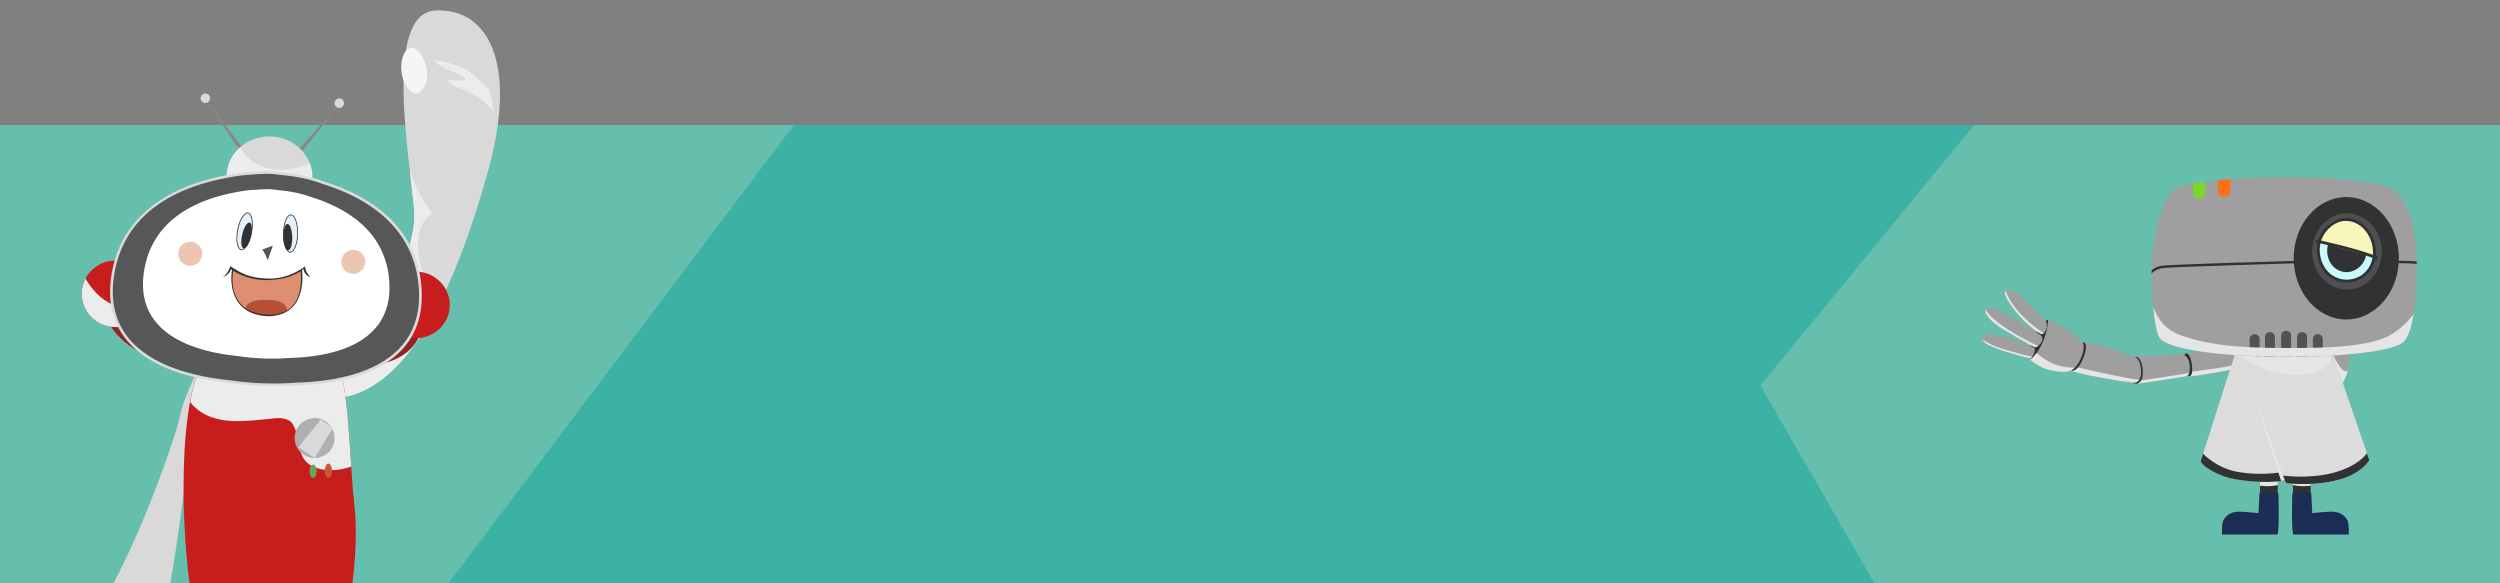 <?xml version="1.0" encoding="UTF-8"?><svg xmlns="http://www.w3.org/2000/svg" xmlns:xlink="http://www.w3.org/1999/xlink" viewBox="0 0 1200 280"><rect x="0" y="0" width="1200" height="280" fill="#808080" stroke="none"/><defs><style>.cls-1{fill:#dcdcdc;}.cls-1,.cls-2,.cls-3,.cls-4,.cls-5,.cls-6,.cls-7,.cls-8,.cls-9,.cls-10,.cls-11,.cls-12,.cls-13,.cls-14,.cls-15,.cls-16,.cls-17,.cls-18,.cls-19,.cls-20,.cls-21,.cls-22,.cls-23,.cls-24,.cls-25,.cls-26,.cls-27,.cls-28,.cls-29,.cls-30,.cls-31{stroke-width:0px;}.cls-2{fill:#c85a3a;}.cls-32{clip-path:url(#clippath-2);}.cls-33{isolation:isolate;}.cls-3{fill:#d9dbdb;}.cls-4{fill:#c81d1d;}.cls-5{fill:#c9fbfd;}.cls-6{fill:#1b2d54;}.cls-7{fill:#b0afaf;}.cls-8{fill:#f5f5f5;}.cls-9,.cls-34{fill:none;}.cls-10{fill:#85c6b3;opacity:.58;}.cls-11{fill:#4f4f51;}.cls-35{clip-path:url(#clippath-1);}.cls-12,.cls-27{fill:#edecec;}.cls-13{fill:#303233;}.cls-14{fill:#fff;}.cls-15{fill:#f8f6bb;}.cls-16{fill:#888;}.cls-36{fill:#e6f0f8;stroke-width:.38px;}.cls-36,.cls-34{stroke:#303233;stroke-miterlimit:10;}.cls-17{fill:#555757;}.cls-18{fill:#9f9fa0;}.cls-19{fill:#b74f37;}.cls-37{clip-path:url(#clippath);}.cls-20{fill:#edc6b2;}.cls-21{fill:#d9d9d9;}.cls-22{fill:#565757;}.cls-38{clip-path:url(#clippath-3);}.cls-23{fill:#3bb2a3;}.cls-24{fill:#922223;}.cls-25{fill:#79d82e;}.cls-26{fill:#e5e5e5;}.cls-26,.cls-27,.cls-39{mix-blend-mode:multiply;}.cls-34{stroke-width:1.38px;}.cls-28{fill:#64a45d;}.cls-29{fill:#ff7016;}.cls-30{fill:#de8e71;}.cls-31{fill:#535252;}</style><clipPath id="clippath"><rect class="cls-9" y="60" width="1200" height="220"/></clipPath><clipPath id="clippath-1"><rect class="cls-9" width="1200" height="280"/></clipPath><clipPath id="clippath-2"><rect class="cls-9" x="183.57" y="130.03" width="31.95" height="32.65" transform="translate(45.93 340.37) rotate(-87.89)"/></clipPath><clipPath id="clippath-3"><rect class="cls-9" x="43.12" y="130.15" width="22.76" height="30.89" transform="translate(-93.01 194.69) rotate(-87.88)"/></clipPath></defs><g class="cls-33"><g id="_レイヤー_2"><g id="_コンテンツ"><rect class="cls-23" y="60" width="1200" height="220"/><g class="cls-37"><polygon class="cls-10" points="845 185 940 350 1505 310 1120 -150 845 185"/><polygon class="cls-10" points="415 15 155 360 -75 340 -65 -10 415 15"/></g><path class="cls-13" d="M1084.84,237.01s-.07-7.45,0-7.75,2.21-1.15,4.12-1.19,4.15,1.02,4.32,1.32,0,8.01,0,8.01c0,0-7.12,2.08-8.44-.4Z"/><path class="cls-6" d="M1084.59,236.48h9.01c.07.18.57,16.27-.34,20.11h-26.68s-.31-4.61.52-6.6,3.4-4.6,8.15-4.4c3.67.16,8.81.71,8.81.71l.52-9.82Z"/><path class="cls-26" d="M1084.81,233.15s4.29.61,8.53-.29v-2.23l-8.53-.28v2.8Z"/><path class="cls-13" d="M1109.12,237.01s.07-7.45,0-7.75-2.21-1.15-4.12-1.19-4.15,1.02-4.32,1.32,0,8.01,0,8.01c0,0,7.12,2.08,8.44-.4Z"/><path class="cls-6" d="M1109.37,236.48h-9.01c-.07.18-.57,16.27.34,20.11h26.68s.31-4.61-.52-6.6-3.4-4.6-8.15-4.4c-3.67.16-8.81.71-8.81.71l-.52-9.82Z"/><path class="cls-26" d="M1109.14,233.15s-4.29.61-8.53-.29v-2.23s8.53-.28,8.53-.28v2.8Z"/><path class="cls-18" d="M1126.26,168.35c2.3,1.38,1.16,8.13.32,10.89-.84,2.75-4.12,8.39-4.12,8.39,0,0-8.24-17.09-6.56-19.28,1.68-2.19,7.73-1.59,10.36,0Z"/><path class="cls-18" d="M1065.92,167.41s-16.02,1.96-16.55,2.23-1.78,2.7-1.45,5.21c.33,2.51,1.41,5.3,3.06,5.69,1.65.4,17.84-2.73,21.53-3.45s3.41-6.59,1.7-8.57c-1.7-1.98-6.19-1.37-8.3-1.1Z"/><path class="cls-13" d="M1049.37,169.64c1.17-.23,2.18,2.04,2.64,4.61s.4,5.67-.59,6.2-2.94-1.32-3.55-5.08.6-5.56,1.5-5.74Z"/><path class="cls-18" d="M1047.19,169.97c.92.09,3.18,1.2,3.7,4.29.53,3.09.12,5.78-1.53,6.29s-21.79,3.58-23.65,3.59c-2.79,0-3.8-3.48-3.67-7.01s.95-5.41,2.79-5.81,20.38-1.53,22.36-1.33Z"/><path class="cls-13" d="M1021.75,178.41c-.24-2.52.36-6.53,2.98-7.06s3.65,3.7,3.82,6.55c.12,1.98-.06,5.96-3.02,6.24s-3.6-3.88-3.78-5.73Z"/><path class="cls-18" d="M999.86,164.5c1.19-1.37,23.62,5.93,25.28,7.06,1.09.75,2.56,2.5,2.56,6.85,0,2.97-.88,4.55-2.56,5.21-1.41.55-29.65-4.34-30.54-5.71-1.17-1.8,1.19-8.73,5.26-13.41Z"/><path class="cls-13" d="M995.06,171.01c1.44-4.15,3.64-6.71,5.13-6.59s1.48,3.56-.39,7.86c-1.52,3.5-3.29,5.67-4.74,5.8-1.46.13-.88-4.56,0-7.07Z"/><path class="cls-18" d="M982.82,153.64c.86-.68,14.89,6.7,17.14,11.39.91,1.89-1.13,10.77-6.45,13.05-1.8.77-8.96.47-13.62-1.91-4.25-2.17-5.74-3.86-5.74-3.86,0,0-.33-11.55,8.67-18.67Z"/><path class="cls-13" d="M979.18,166.97c1.82-3.25,3.05-6.94,3.63-10.51.13-.83.23-1.66.28-2.5.09-1.49-3.76,1.77-6.03,6.27-1.76,3.5-3.13,6.76-3.14,10.72,0,.42.01,1.24.41,1.54.64.28,2.35-1.81,2.93-2.58.7-.92,1.33-1.91,1.91-2.95Z"/><path class="cls-18" d="M962.77,139.5c1-.88,3.15-.29,5.7,1.51,2.75,1.94,13.43,12.52,13.89,13.98.45,1.47-.02,4.49-2.02,5.37-1.14.5-7.72-5.04-10.4-8-2.68-2.97-9.23-11.02-7.16-12.85Z"/><path class="cls-18" d="M953.35,147.74c.74-1.03,6.5,1.27,11.25,3.91s14.88,9.04,15.3,9.51.83,2.05-.28,3.48c-.85,1.09-1.55,1.84-2.82,2.02-.79.12-15.3-8.55-16.9-9.57-1.6-1.02-8.71-6.34-6.54-9.35Z"/><path class="cls-18" d="M951.51,161.91c.8-2.82,7.11-1.05,12,.11,5.28,1.25,13.13,5.02,13.13,5.02,0,0,.44,2.92-2.06,5.08,0,0-11.68-3.11-14.45-4.19-2.78-1.08-9.45-3.08-8.62-6.03Z"/><path class="cls-26" d="M1119.69,169.62s4.21,10.62,7.28,8.1c0,0-.35,2.28-2.41,6.05,0,0-8.65-11.84-4.87-14.15Z"/><path class="cls-26" d="M1052.23,178.41s21.44-2.78,25.45-4.32l-7.29,3.41s-17.03,3.39-19.36,3.04c0,0,1.05.14,1.2-2.13Z"/><path class="cls-26" d="M1025.7,184.12s1.34-.14,2.13-1.56c0,0,19.63-2.8,22.96-3.6,0,0-.2.63-.51.96-.51.55-.69.57-1.33.73-.53.14-9.63,1.61-16.33,2.59-3.43.5-6.22.95-6.93.88Z"/><path class="cls-26" d="M997.44,176.39s20.93,4.96,29.35,5.93c0,0-.58.95-1.8,1.34,0,0-1.15-.04-1.66-.09s-6.21-.73-6.74-.92c0,0-4.8-.76-6.93-1.17-.47-.09-5.19-.95-7.22-1.39-.37-.08-3.66-.78-5-1.15-1.72-.47-2.56-.71-2.8-.99,0,0,1.31.31,2.8-1.56Z"/><path class="cls-26" d="M977.59,169.47s3.83,3.49,8.28,5.22,8.98,1.95,10.19,1.59c0,0-1.3,1.3-2.56,1.8s-4.22.51-7.06.05c-2.85-.46-5.24-.92-9.37-3.57,0,0-1.87-1.18-2.74-2.07,0,0,.42.54,3.26-3.03Z"/><path class="cls-26" d="M951.51,162.91s3.34,2.34,7.85,3.92,14.95,4.29,16.07,4.39l-.43.5-.43.41s-11.79-3.08-15.83-4.7c-2.87-1.15-6.6-2.48-7.24-4.51Z"/><path class="cls-26" d="M953.02,148.45s2.03,6.46,25.31,17.68c0,0-.63.51-1.53.53,0,0-1.98-.89-2.65-1.25s-6.08-3.45-6.66-3.79-7.41-4.39-7.99-4.8-3.48-2.64-4.47-3.86-2.35-2.53-2.02-4.51Z"/><path class="cls-26" d="M962.77,139.5s2.45,10,18.22,20.45c0,0-.58.59-1.09.4-1.15-.44-2.7-1.52-3.65-2.28s-2.98-2.44-3.61-3.03-2.87-2.74-4.4-4.64c-.93-1.16-3.58-4.43-4.56-6.33-1.01-1.97-1.86-3.54-.91-4.57Z"/><path class="cls-1" d="M1073.04,169.24s-16.22,50.43-16.61,52.01c-.4,1.58,7.22,7.23,16.61,8.8,17.11,2.87,25.91,0,25.91,0l-7.42-53.3-7.12-9.2s-8.31-.89-11.37,1.68Z"/><path class="cls-13" d="M1057.49,217.8c-.62,1.98-1.01,3.23-1.07,3.46-.4,1.58,7.22,7.23,16.61,8.8,17.11,2.87,25.91,0,25.91,0l-.56-4.04s-10.71,2.86-24.36.48c-10.01-1.74-16.53-8.7-16.53-8.7Z"/><path class="cls-26" d="M1082.22,186.75l16.03,43.31s-1.87.58-3.29.8c0,0-12.82-38.18-12.74-44.11Z"/><path class="cls-1" d="M1075.25,168.75s21.12,62.18,22.09,63.18c0,0,30.06,3.68,39.92-11.03,0,0-16.05-46.97-18.22-53.15-2.17-6.18-40.45-7.86-43.79,1Z"/><path class="cls-13" d="M1095.87,228.28c.7,1.88,1.35,3.52,1.47,3.65,0,0,30.06,3.68,39.92-11.03,0,0-.42-1.24-1.14-3.35,0,0-4.05,6.38-16.7,9.54-11.59,2.9-23.54,1.19-23.54,1.19Z"/><path class="cls-26" d="M1073.04,169.24s12.47,10.78,29.58,10.58c17.11-.2,17.44-9.32,16.43-12.08-1.01-2.76-42.54-11.26-46.01,1.49"/><path class="cls-18" d="M1045.19,90.17c3.66-1.96,20.76-4.95,49.81-5.16s49.17,3.01,52.82,5.16c3.66,2.15,9.27,8.86,11.24,22.9,1.98,14.04,1.04,43.72-5.01,50.68-4.04,4.65-28.22,7.66-58.87,7.46-30.65-.2-55.66-3.66-58.82-9.4-2.39-4.33-4.66-26.89-3.08-40.7,1.39-12.16,4.82-27.15,11.9-30.95Z"/><ellipse class="cls-13" cx="1126.22" cy="123.97" rx="25.24" ry="29.37"/><ellipse class="cls-11" cx="1126.54" cy="120.73" rx="16.68" ry="18.29"/><path class="cls-5" d="M1112.96,116.41s-.95,7.8,2.27,12.24c3.22,4.45,7.57,7.17,12.28,6.5s8.99-4.16,10.38-7.21c1.4-3.05,1.51-4.58,1.51-4.58,0,0-24.36-8.43-26.44-6.95Z"/><path class="cls-13" d="M1118.08,115.63c-2.31,4.94-.7,11.62,4.41,14.09,8.62,4.17,17.35-6.79,11.63-14.37-.03-.04-.06-.08-.09-.12-1.31-1.68-3.19-2.8-5.26-3.25-4.52-.99-8.94-.1-10.69,3.65Z"/><path class="cls-15" d="M1113.35,116.03s3.02-14.37,16.36-10.08c11.51,3.71,10.03,17.41,10.03,17.41,0,0-24.78-6.44-26.39-7.33Z"/><path class="cls-34" d="M1126.46,105.35c10.39.42,16.15,13.52,11.83,22.27-3.83,7.75-14.07,9.75-20.55,4.02-4.7-4.15-6.24-11.72-3.84-17.47,2.04-4.88,7.1-9.04,12.55-8.83Z"/><path class="cls-34" d="M1111.49,115.63c.05.02,19.58,4.02,29.73,8.34"/><path class="cls-29" d="M1070.51,85.97v5.78c0,1.47-1.32,2.67-2.94,2.67s-2.94-1.19-2.94-2.67v-5.26c.24-.03.71-.11,2.89-.32,1.32-.13,2.75-.19,2.99-.2Z"/><path class="cls-25" d="M1058.53,87.2v5.29c0,1.55-1.32,2.8-2.95,2.8s-2.95-1.26-2.95-2.8v-4.36c.48-.13,1.2-.26,2.62-.5,1.99-.33,3.28-.43,3.28-.43Z"/><path class="cls-31" d="M1094.96,171.23v-10.3c0-1.19,1.07-2.16,2.38-2.16h0c1.31,0,2.38.97,2.38,2.16v10.3h-4.76Z"/><path class="cls-31" d="M1087.19,171.09v-9.51c0-1.19,1.07-2.16,2.38-2.16h0c1.31,0,2.38.97,2.38,2.16v9.64s-4.76-.13-4.76-.13Z"/><path class="cls-31" d="M1107.37,171.09v-9.51c0-1.19-1.07-2.16-2.38-2.16h0c-1.31,0-2.38.97-2.38,2.16v9.64s4.76-.13,4.76-.13Z"/><path class="cls-31" d="M1079.84,170.87v-8.28c0-1.19,1.07-2.16,2.38-2.16h0c1.31,0,2.38.97,2.38,2.16v8.41s-4.76-.13-4.76-.13Z"/><path class="cls-31" d="M1114.9,170.88l.03-8.29c0-1.19-1.07-2.16-2.38-2.16h0c-1.31,0-2.38.97-2.38,2.16v8.41s4.73-.13,4.73-.13Z"/><path class="cls-13" d="M1032.75,131.21v-1.36c.1-.09,1.49-1.71,4.87-2.32,3.25-.58,63.23-2.3,65.78-2.38l.03,1.19c-.62.02-62.44,1.79-65.61,2.36-3.01.54-5.06,2.49-5.08,2.51Z"/><path class="cls-13" d="M1148.05,126.34l-.03-1.19c.44-.01,10.17.03,11.94.33l.04,1.21c-1.38-.23-8.98-.43-11.95-.35Z"/><path class="cls-26" d="M1158.55,150.59c-.96,6.12-2.43,10.8-4.49,13.17-4.04,4.65-28.22,7.66-58.87,7.46-30.65-.2-55.66-3.66-58.82-9.4-1.1-1.99-2.17-7.48-2.85-14.53.43.59,2.8,9.52,12.03,13.14,16.15,6.33,35.08,6.29,45.75,6.57,13.82,0,43.56.8,55.64-5.93,7.67-4.28,11.61-10.48,11.61-10.48.2,0,0,0,0,0Z"/><g class="cls-35"><path class="cls-21" d="M94.62,178.58s-6.52,12.07-8.15,21.01-33.05,102.54-58.25,112.56c-25.2,10.03-42.62,36.03-11.63,37.45,30.99,1.42,49.33-13.54,59.14-43.34s18.9-127.68,18.9-127.68Z"/><path class="cls-21" d="M159.09,182.21c8.44-5.78,42.09-55.31,39.69-81.67-2.4-26.36-14.51-94.06,10.07-95.48,24.58-1.43,40.26,23.84,25.3,77.47-14.96,53.64-37.89,107.4-75.06,108.84v-9.16Z"/><path class="cls-27" d="M234.45,42.83c-3.35-3.87-7.21-7-11.28-9.9-4.84-1.88-9.73-3.56-14.9-4.17,3.08,4.47,10.83,5.54,14.94,8.75.48.37.04,1.06-.45,1.09-2.73.17-5.44-.37-8.13.12,2.55,3.05,7.13,3.85,10.58,5.57,3.47,1.74,6.81,3.85,9.47,6.71.69.74,1.34,1.5,1.97,2.28.22-2.43-1.26-9.36-2.21-10.45Z"/><path class="cls-27" d="M200.82,121.73c-.75-7,.23-15.43,6.78-19.34-4.61-5.54-7.44-11.47-10.06-18.18-.28-.71-.55-1.43-.82-2.15.83,7.14,1.62,13.54,2.07,18.48,2.4,26.36-31.25,75.89-39.69,81.67v9.16c22.34-.87,39.54-20.65,52.96-47.94-6.06-5.64-10.35-13.47-11.23-21.71Z"/><path class="cls-8" d="M202.46,43.32c-5.67,6.39-13.29-9.02-8.23-18,5.06-8.98,15.68,9.6,8.23,18Z"/><path class="cls-4" d="M164.1,180.94c3.56,13.82,3.97,44.24,6.06,62.16,2.08,17.92-1.28,46.68-6.06,64.18-4.78,17.5-8.53,33.76-8.53,33.76,0,0,22.92-6.25,38.34,0,15.42,6.25,7.92,23.34,0,25.01-7.92,1.67-49.35,10.42-51.35-13.34-2-23.75,3-61.58-13.25-61.26-11.58.22-11.53,44.28-9.05,52.2,2.48,7.92,3.72,24.17-12.32,23.34-16.04-.83-53.71,3.34-47.95-19.83,4.68-18.82,39.78-6.3,39.78-6.3,0,0-.37-24.09-5.79-44.1-5.42-20-10.28-87.41.85-117.42l69.25,1.6Z"/><path class="cls-27" d="M115.33,202.14c4.48-.1,8.9-.58,13.36-1.03,3.51-.36,6.67-1.02,9.9.65,2.87,1.49,3.79,6.29,4.26,9.05.9,5.33,2.06,10.86,7.62,13.25,5.69,2.45,12.18,1.96,18.12-.09-1.05-15.86-2.01-33.44-4.48-43.03l-69.25-1.6c-1.46,3.95-2.64,8.55-3.59,13.6,5.61,7.39,14.8,9.42,24.07,9.2Z"/><path class="cls-7" d="M141.44,210.25c0-5.29,4.29-9.58,9.58-9.58s9.58,4.29,9.58,9.58-4.29,9.58-9.58,9.58-9.58-4.29-9.58-9.58Z"/><polygon class="cls-21" points="151.01 219.83 143.16 214.67 153.97 201.41 159.85 205.33 151.01 219.83"/><path class="cls-28" d="M152,226.21c0,1.76-.77,3.2-1.72,3.2s-1.72-1.43-1.72-3.2.77-3.19,1.72-3.19,1.72,1.43,1.72,3.19Z"/><path class="cls-2" d="M159.36,225.97c0,1.9-.77,3.44-1.72,3.44s-1.72-1.54-1.72-3.44.77-3.44,1.72-3.44,1.72,1.54,1.72,3.44Z"/><path class="cls-24" d="M201.81,159.62s-2.33,12.09-20.56,15.42l1.55-17.5,19.01,2.08Z"/><g class="cls-32"><path class="cls-4" d="M183.24,145.75c.32-8.82,7.89-15.69,16.9-15.36,9.01.33,16.05,7.75,15.73,16.57-.33,8.82-7.89,15.69-16.91,15.36-9.01-.33-16.05-7.75-15.72-16.56"/></g><path class="cls-24" d="M51.74,153.99s6.56,16.04,30.16,19.38l7.14-12.92-37.3-6.46Z"/><path class="cls-4" d="M71.87,141.64c-.32,8.82-7.89,15.7-16.91,15.36-9.01-.33-16.05-7.75-15.73-16.56.32-8.82,7.89-15.69,16.91-15.36,9.02.33,16.06,7.74,15.73,16.56"/><g class="cls-39"><g class="cls-38"><path class="cls-12" d="M53.94,146.19c-5.61-2.6-9.86-7.19-12.89-12.47-1.07,2.02-1.72,4.3-1.81,6.72-.33,8.82,6.71,16.23,15.73,16.56,6.36.24,11.98-3.12,14.87-8.21-5.42.44-10.83-.26-15.9-2.6"/></g></g><path class="cls-16" d="M162.43,50.23c.06.05.12.1.18.15l-19.71,25.05-.58-2.47,20.11-22.73Z"/><path class="cls-21" d="M165.03,50.21c.38-1.2-.28-2.48-1.48-2.87-1.2-.38-2.48.28-2.87,1.48-.38,1.21.28,2.49,1.48,2.87,1.2.38,2.48-.28,2.87-1.48"/><path class="cls-16" d="M98.94,47.88c-.07.05-.13.09-.19.14l17.81,26.43.76-2.42-18.38-24.15Z"/><path class="cls-21" d="M96.36,47.67c-.29-1.22.46-2.46,1.69-2.75,1.22-.29,2.45.46,2.75,1.69.29,1.23-.46,2.46-1.69,2.75-1.23.29-2.46-.46-2.75-1.69"/><path class="cls-21" d="M128.66,103.97c-11.34-.42-20.21-9.37-19.82-19.99.39-10.63,9.9-18.9,21.24-18.48,11.33.42,20.2,9.37,19.81,19.99-.39,10.62-9.9,18.9-21.23,18.48"/><g class="cls-39"><path class="cls-12" d="M115.37,70.59c-3.85,3.35-6.33,8.07-6.52,13.39-.39,10.62,8.48,19.57,19.81,19.99,11.34.42,20.84-7.86,21.24-18.48.09-2.49-.34-4.87-1.18-7.08-11.5,5.52-27.8,3.89-33.35-7.82"/></g><path class="cls-22" d="M201.75,139.5c-1.49-31.56-26.54-45.63-46.74-51.85-5.25-2.05-12.05-3.58-19.65-4.27-2.9-.38-4.87-.52-5.58-.57h0s-.6-.03-.6-.03h0c-.79,0-3.95,0-8.6.38-3.96.24-7.66.73-10.98,1.43-20.94,3.72-51.54,15.04-55.72,49.46-4.56,37.51,33.63,46.85,56.34,49.11,5.02.77,10.33,1.28,15.84,1.49,5.51.2,10.85.08,15.91-.32,22.81-.58,61.58-7.08,59.8-44.82"/><path class="cls-3" d="M126.01,185.3c-5.39-.2-10.74-.7-15.91-1.5-16.26-1.62-38.1-6.56-49.59-20.91-6.23-7.77-8.69-17.5-7.29-28.92,4.33-35.61,37.11-46.62,56.26-50.02,3.38-.71,7.11-1.2,11.06-1.44,3.92-.33,6.82-.37,8.12-.37v-.02s1.8.05,1.8.05v.04c.97.07,2.69.23,4.99.53,7.47.67,14.33,2.16,19.81,4.31,20.66,6.36,45.65,20.64,47.16,52.43.54,11.49-2.62,21.01-9.4,28.3-12.52,13.47-34.67,16.79-51.04,17.2-5.18.4-10.56.51-15.95.31ZM129.36,83.44h-.2c-.85,0-3.99-.01-8.54.37-3.89.24-7.56.71-10.91,1.41-22.98,4.08-51.19,15.87-55.21,48.9-1.34,11.06,1.02,20.45,7.02,27.95,11.2,14,32.69,18.84,48.74,20.44,10.31,1.58,21.31,1.98,31.63,1.17,16.16-.41,37.94-3.66,50.15-16.79,6.54-7.03,9.59-16.23,9.06-27.35-1.47-31.03-25.98-45.01-46.29-51.27-5.41-2.11-12.14-3.57-19.52-4.23-2.92-.38-4.86-.53-5.56-.58l-.37-.02Z"/><path class="cls-14" d="M186.92,136.06c-1.19-25.18-21.18-36.41-37.3-41.38-4.19-1.63-9.61-2.85-15.68-3.4-2.31-.3-3.88-.43-4.45-.46h0s-.48-.03-.48-.03h0c-.63,0-3.15,0-6.86.31-3.16.19-6.11.58-8.77,1.14-16.71,2.97-41.12,12.01-44.46,39.46-3.64,29.92,26.84,37.38,44.95,39.18,4.01.62,8.24,1.03,12.64,1.19,4.4.16,8.65.06,12.69-.26,18.19-.46,49.13-5.65,47.72-35.76"/><path class="cls-36" d="M142.86,112.15c-.09,4.95-1.68,8.94-3.56,8.9s-3.33-4.08-3.24-9.03c.08-4.94,1.68-8.93,3.56-8.9,1.88.03,3.33,4.07,3.24,9.03"/><path class="cls-13" d="M140.28,113.75c.1,3.49-.78,6.35-1.97,6.39-1.18.03-2.22-2.78-2.32-6.27-.1-3.49.79-6.35,1.97-6.38,1.19-.03,2.22,2.77,2.32,6.26"/><path class="cls-17" d="M125.69,119.86l5.28-1.96-2.47,7.08s-1.97-5.28-2.81-5.12"/><path class="cls-36" d="M114.08,110.4c-.92,4.87-.17,9.09,1.68,9.44,1.85.35,4.09-3.32,5-8.18.91-4.87.16-9.09-1.68-9.45-1.85-.34-4.09,3.32-5.01,8.18"/><path class="cls-13" d="M116.28,112.49c-.8,3.4-.52,6.38.63,6.65,1.15.27,2.74-2.26,3.54-5.66.8-3.4.52-6.38-.63-6.65-1.15-.28-2.74,2.26-3.54,5.66"/><path class="cls-20" d="M85.55,121.48c.18-3.18,2.91-5.62,6.09-5.43,3.18.18,5.61,2.91,5.43,6.09-.18,3.18-2.91,5.61-6.09,5.43-3.18-.18-5.61-2.91-5.43-6.09"/><path class="cls-20" d="M163.78,125.35c.19-3.18,2.91-5.61,6.1-5.43,3.18.18,5.61,2.91,5.43,6.09-.18,3.18-2.91,5.61-6.09,5.43-3.18-.18-5.61-2.91-5.43-6.09"/><path class="cls-30" d="M111.71,129.25s-5.08,20.56,16.49,22.04c20.02,1.13,16.33-21.71,16.33-21.71,0,0-7.85,5.02-15.9,4.53-8.04-.49-12.11-2.02-16.93-4.85Z"/><path class="cls-19" d="M117.91,147.87s-.14-4.23,10.66-3.94c10.21.28,9.09,5.26,9.09,5.26,0,0-1.39,2.17-9.46,2.1-8.18-.07-10.29-3.42-10.29-3.42Z"/><path class="cls-13" d="M110.59,127.73s-.81,3.12-3.64,5.37c0,0,3-1.17,3.98-3.88,0,0,6.97,5.66,18.39,5.2,11.33-.46,16.32-5.3,16.32-5.3,0,0,.66,3.47,3.3,3.76,0,0-2.39-1.95-2.48-5.01,0,0-7.29,5.92-17.13,5.86-9.82-.07-14.14-2.88-18.75-6Z"/><path class="cls-13" d="M111.42,129.24s-4.34,21.67,17.45,22.57c19.58-.46,16.07-22.51,16.07-22.51l-.71.46s3.52,21.86-15.43,21.26c-18.95-.6-17.65-17.07-16.8-21.47l-.58-.31Z"/></g></g></g></g></svg>